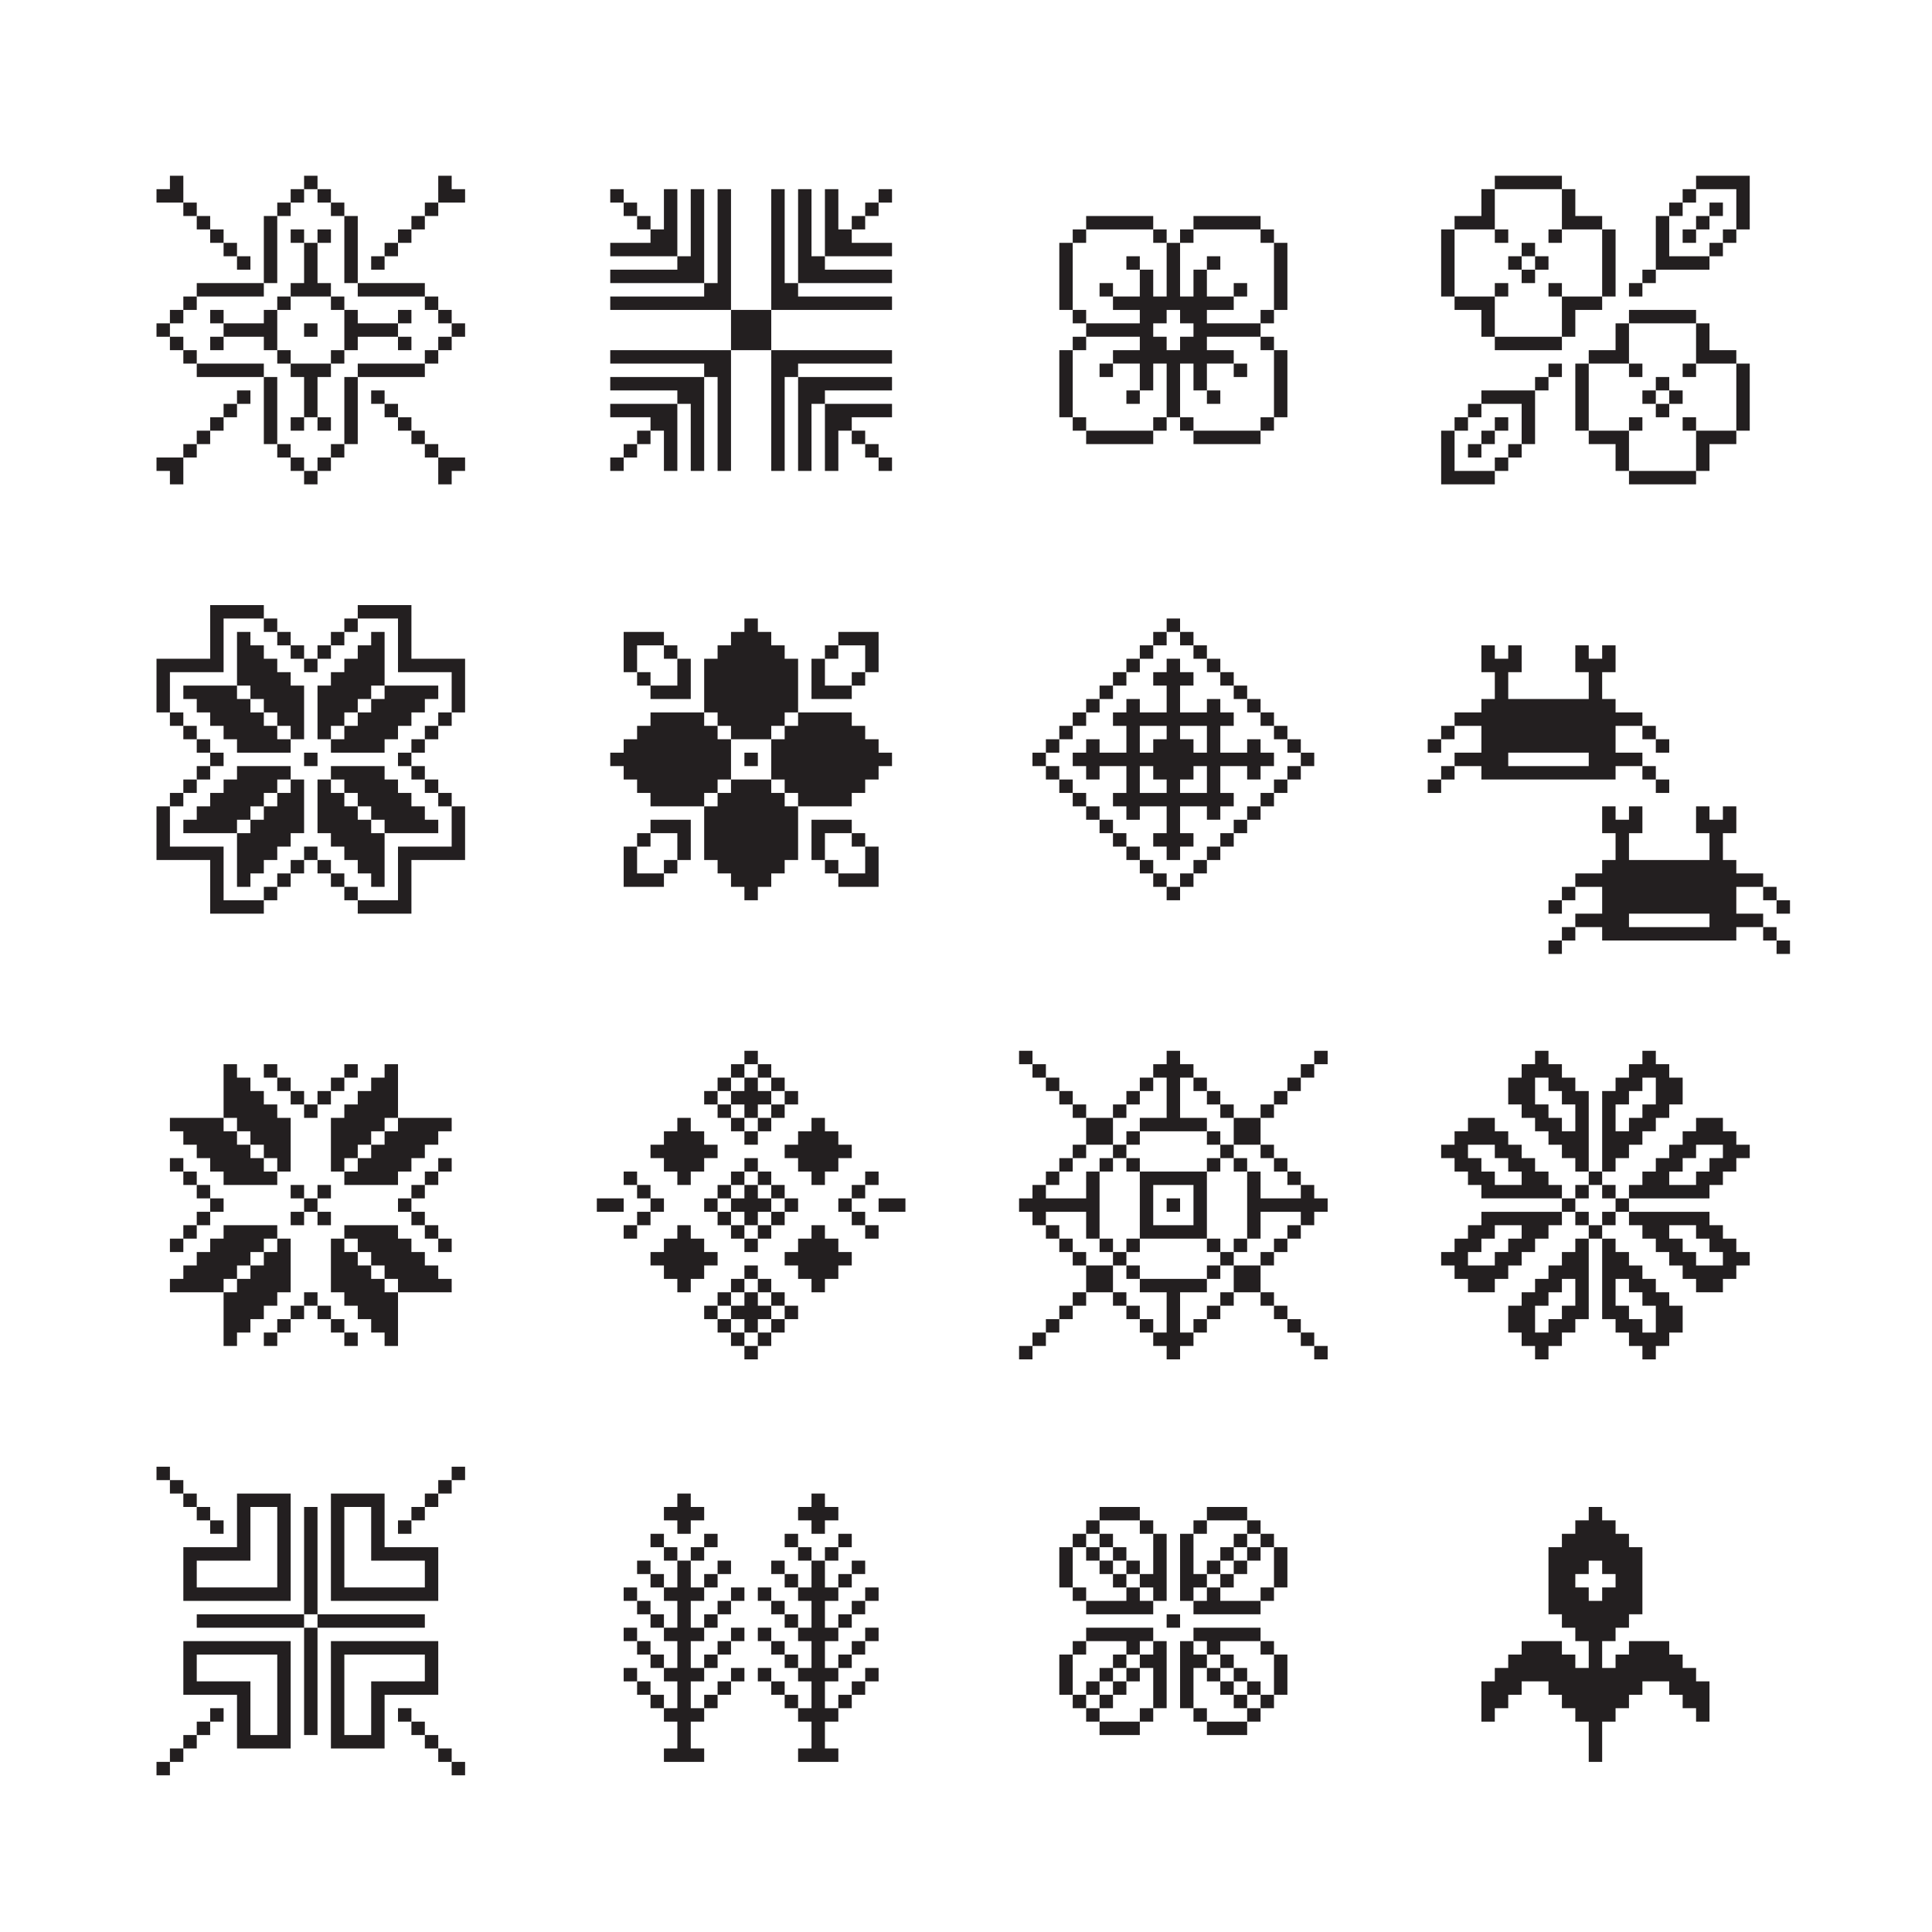 <?xml version="1.0" encoding="utf-8"?>
<!-- Generator: Adobe Illustrator 27.5.0, SVG Export Plug-In . SVG Version: 6.00 Build 0)  -->
<svg version="1.1" xmlns="http://www.w3.org/2000/svg" xmlns:xlink="http://www.w3.org/1999/xlink" x="0px" y="0px"
	 viewBox="0 0 800 800" style="enable-background:new 0 0 800 800;" xml:space="preserve">
<g id="Layer_2">
	<rect style="fill:#FFFFFF;" width="800" height="800"/>
</g>
<g id="Layer_1">
	<g>
		<rect x="297.139" y="446.222" style="fill:#231F20;" width="5.556" height="5.556"/>
		<rect x="302.694" y="440.667" style="fill:#231F20;" width="5.556" height="5.556"/>
		<rect x="308.25" y="435.111" style="fill:#231F20;" width="5.556" height="5.556"/>
		<rect x="313.806" y="440.667" style="fill:#231F20;" width="5.556" height="5.556"/>
		<rect x="291.583" y="451.778" style="fill:#231F20;" width="5.556" height="5.556"/>
		<rect x="297.139" y="457.333" style="fill:#231F20;" width="5.556" height="5.556"/>
		<rect x="302.694" y="462.889" style="fill:#231F20;" width="5.556" height="5.556"/>
		<rect x="308.25" y="468.444" style="fill:#231F20;" width="5.556" height="5.556"/>
		<rect x="313.806" y="462.889" style="fill:#231F20;" width="5.556" height="5.556"/>
		<rect x="319.361" y="457.333" style="fill:#231F20;" width="5.556" height="5.556"/>
		<rect x="324.917" y="451.778" style="fill:#231F20;" width="5.556" height="5.556"/>
		<rect x="319.361" y="446.222" style="fill:#231F20;" width="5.556" height="5.556"/>
		<polygon style="fill:#231F20;" points="308.25,462.889 313.806,462.889 313.806,457.333 319.361,457.333 319.361,451.778 
			313.806,451.778 313.806,446.222 308.25,446.222 308.25,451.778 302.694,451.778 302.694,457.333 308.25,457.333 		"/>
		<rect x="297.139" y="490.667" style="fill:#231F20;" width="5.556" height="5.556"/>
		<rect x="302.694" y="485.111" style="fill:#231F20;" width="5.556" height="5.556"/>
		<rect x="308.25" y="479.556" style="fill:#231F20;" width="5.556" height="5.556"/>
		<rect x="313.806" y="485.111" style="fill:#231F20;" width="5.556" height="5.556"/>
		<rect x="291.583" y="496.222" style="fill:#231F20;" width="5.556" height="5.556"/>
		<rect x="297.139" y="501.778" style="fill:#231F20;" width="5.556" height="5.556"/>
		<rect x="302.694" y="507.333" style="fill:#231F20;" width="5.556" height="5.556"/>
		<rect x="308.25" y="512.889" style="fill:#231F20;" width="5.556" height="5.556"/>
		<rect x="313.806" y="507.333" style="fill:#231F20;" width="5.556" height="5.556"/>
		<rect x="319.361" y="501.778" style="fill:#231F20;" width="5.556" height="5.556"/>
		<rect x="324.917" y="496.222" style="fill:#231F20;" width="5.556" height="5.556"/>
		<rect x="319.361" y="490.667" style="fill:#231F20;" width="5.556" height="5.556"/>
		<polygon style="fill:#231F20;" points="319.361,501.778 319.361,496.222 313.806,496.222 313.806,490.667 308.25,490.667 
			308.25,496.222 302.694,496.222 302.694,501.778 308.25,501.778 308.25,507.333 313.806,507.333 313.806,501.778 		"/>
		<rect x="297.139" y="535.111" style="fill:#231F20;" width="5.556" height="5.556"/>
		<rect x="302.694" y="529.556" style="fill:#231F20;" width="5.556" height="5.556"/>
		<rect x="308.25" y="524" style="fill:#231F20;" width="5.556" height="5.556"/>
		<rect x="313.806" y="529.556" style="fill:#231F20;" width="5.556" height="5.556"/>
		<rect x="291.583" y="540.667" style="fill:#231F20;" width="5.556" height="5.556"/>
		<rect x="297.139" y="546.222" style="fill:#231F20;" width="5.556" height="5.556"/>
		<rect x="302.694" y="551.778" style="fill:#231F20;" width="5.556" height="5.556"/>
		<rect x="308.25" y="557.333" style="fill:#231F20;" width="5.556" height="5.556"/>
		<rect x="313.806" y="551.778" style="fill:#231F20;" width="5.556" height="5.556"/>
		<rect x="319.361" y="546.222" style="fill:#231F20;" width="5.556" height="5.556"/>
		<rect x="324.917" y="540.667" style="fill:#231F20;" width="5.556" height="5.556"/>
		<rect x="319.361" y="535.111" style="fill:#231F20;" width="5.556" height="5.556"/>
		<polygon style="fill:#231F20;" points="313.806,535.111 308.25,535.111 308.25,540.667 302.694,540.667 302.694,546.222 
			308.25,546.222 308.25,551.778 313.806,551.778 313.806,546.222 319.361,546.222 319.361,540.667 313.806,540.667 		"/>
		<polygon style="fill:#231F20;" points="274.917,485.111 280.472,485.111 280.472,490.667 286.028,490.667 286.028,485.111 
			291.583,485.111 291.583,479.556 297.139,479.556 297.139,474 291.583,474 291.583,468.444 286.028,468.444 286.028,462.889 
			280.472,462.889 280.472,468.444 274.917,468.444 274.917,474 269.361,474 269.361,479.556 274.917,479.556 		"/>
		<polygon style="fill:#231F20;" points="330.472,474 324.917,474 324.917,479.556 330.472,479.556 330.472,485.111 
			336.028,485.111 336.028,490.667 341.583,490.667 341.583,485.111 347.139,485.111 347.139,479.556 352.694,479.556 352.694,474 
			347.139,474 347.139,468.444 341.583,468.444 341.583,462.889 336.028,462.889 336.028,468.444 330.472,468.444 		"/>
		<polygon style="fill:#231F20;" points="291.583,524 297.139,524 297.139,518.444 291.583,518.444 291.583,512.889 
			286.028,512.889 286.028,507.333 280.472,507.333 280.472,512.889 274.917,512.889 274.917,518.444 269.361,518.444 269.361,524 
			274.917,524 274.917,529.556 280.472,529.556 280.472,535.111 286.028,535.111 286.028,529.556 291.583,529.556 		"/>
		<polygon style="fill:#231F20;" points="347.139,512.889 341.583,512.889 341.583,507.333 336.028,507.333 336.028,512.889 
			330.472,512.889 330.472,518.444 324.917,518.444 324.917,524 330.472,524 330.472,529.556 336.028,529.556 336.028,535.111 
			341.583,535.111 341.583,529.556 347.139,529.556 347.139,524 352.694,524 352.694,518.444 347.139,518.444 		"/>
		<rect x="258.25" y="485.111" style="fill:#231F20;" width="5.556" height="5.556"/>
		<rect x="263.806" y="490.667" style="fill:#231F20;" width="5.556" height="5.556"/>
		<rect x="269.361" y="496.222" style="fill:#231F20;" width="5.556" height="5.556"/>
		<rect x="263.806" y="501.778" style="fill:#231F20;" width="5.556" height="5.556"/>
		<rect x="258.25" y="507.333" style="fill:#231F20;" width="5.556" height="5.556"/>
		<rect x="247.139" y="496.222" style="fill:#231F20;" width="11.111" height="5.556"/>
		<rect x="358.25" y="485.111" style="fill:#231F20;" width="5.556" height="5.556"/>
		<rect x="352.694" y="490.667" style="fill:#231F20;" width="5.556" height="5.556"/>
		<rect x="347.139" y="496.222" style="fill:#231F20;" width="5.556" height="5.556"/>
		<rect x="352.694" y="501.778" style="fill:#231F20;" width="5.556" height="5.556"/>
		<rect x="358.25" y="507.333" style="fill:#231F20;" width="5.556" height="5.556"/>
		<rect x="363.806" y="496.222" style="fill:#231F20;" width="11.111" height="5.556"/>
	</g>
	<g>
		<rect x="125.917" y="496.222" style="fill:#231F20;" width="5.556" height="5.556"/>
		<rect x="120.361" y="490.667" style="fill:#231F20;" width="5.556" height="5.556"/>
		<rect x="131.472" y="490.667" style="fill:#231F20;" width="5.556" height="5.556"/>
		<rect x="120.361" y="501.778" style="fill:#231F20;" width="5.556" height="5.556"/>
		<rect x="131.472" y="501.778" style="fill:#231F20;" width="5.556" height="5.556"/>
		<g>
			<rect x="70.361" y="479.556" style="fill:#231F20;" width="5.556" height="5.556"/>
			<rect x="70.361" y="512.889" style="fill:#231F20;" width="5.556" height="5.556"/>
			<rect x="81.472" y="501.778" style="fill:#231F20;" width="5.556" height="5.556"/>
			<rect x="75.917" y="485.111" style="fill:#231F20;" width="5.556" height="5.556"/>
			<rect x="75.917" y="507.333" style="fill:#231F20;" width="5.556" height="5.556"/>
			<rect x="87.028" y="496.222" style="fill:#231F20;" width="5.556" height="5.556"/>
			<rect x="81.472" y="490.667" style="fill:#231F20;" width="5.556" height="5.556"/>
		</g>
		<g>
			<rect x="181.472" y="479.556" style="fill:#231F20;" width="5.556" height="5.556"/>
			<rect x="181.472" y="512.889" style="fill:#231F20;" width="5.556" height="5.556"/>
			<rect x="170.361" y="501.778" style="fill:#231F20;" width="5.556" height="5.556"/>
			<rect x="175.917" y="485.111" style="fill:#231F20;" width="5.556" height="5.556"/>
			<rect x="175.917" y="507.333" style="fill:#231F20;" width="5.556" height="5.556"/>
			<rect x="164.806" y="496.222" style="fill:#231F20;" width="5.556" height="5.556"/>
			<rect x="170.361" y="490.667" style="fill:#231F20;" width="5.556" height="5.556"/>
		</g>
		<g>
			<polygon style="fill:#231F20;" points="114.806,462.889 114.806,457.333 109.25,457.333 109.25,451.778 103.694,451.778 
				103.694,446.222 98.139,446.222 98.139,440.667 92.583,440.667 92.583,462.889 98.139,462.889 98.139,468.444 103.694,468.444 
				103.694,474 109.25,474 109.25,479.556 114.806,479.556 114.806,485.111 120.361,485.111 120.361,462.889 			"/>
			<polygon style="fill:#231F20;" points="109.25,479.556 103.694,479.556 103.694,474 98.139,474 98.139,468.444 92.583,468.444 
				92.583,462.889 70.361,462.889 70.361,468.444 75.917,468.444 75.917,474 81.472,474 81.472,479.556 87.028,479.556 
				87.028,485.111 92.583,485.111 92.583,490.667 114.806,490.667 114.806,485.111 109.25,485.111 			"/>
		</g>
		<g>
			<polygon style="fill:#231F20;" points="142.583,462.889 142.583,457.333 148.139,457.333 148.139,451.778 153.694,451.778 
				153.694,446.222 159.25,446.222 159.25,440.667 164.806,440.667 164.806,462.889 159.25,462.889 159.25,468.444 153.694,468.444 
				153.694,474 148.139,474 148.139,479.556 142.583,479.556 142.583,485.111 137.028,485.111 137.028,462.889 			"/>
			<polygon style="fill:#231F20;" points="148.139,479.556 153.694,479.556 153.694,474 159.25,474 159.25,468.444 164.806,468.444 
				164.806,462.889 187.028,462.889 187.028,468.444 181.472,468.444 181.472,474 175.917,474 175.917,479.556 170.361,479.556 
				170.361,485.111 164.806,485.111 164.806,490.667 142.583,490.667 142.583,485.111 148.139,485.111 			"/>
		</g>
		<g>
			<polygon style="fill:#231F20;" points="114.806,535.111 114.806,540.667 109.25,540.667 109.25,546.222 103.694,546.222 
				103.694,551.778 98.139,551.778 98.139,557.333 92.583,557.333 92.583,535.111 98.139,535.111 98.139,529.556 103.694,529.556 
				103.694,524 109.25,524 109.25,518.444 114.806,518.444 114.806,512.889 120.361,512.889 120.361,535.111 			"/>
			<polygon style="fill:#231F20;" points="109.25,518.444 103.694,518.444 103.694,524 98.139,524 98.139,529.556 92.583,529.556 
				92.583,535.111 70.361,535.111 70.361,529.556 75.917,529.556 75.917,524 81.472,524 81.472,518.444 87.028,518.444 
				87.028,512.889 92.583,512.889 92.583,507.333 114.806,507.333 114.806,512.889 109.25,512.889 			"/>
		</g>
		<g>
			<polygon style="fill:#231F20;" points="142.583,535.111 142.583,540.667 148.139,540.667 148.139,546.222 153.694,546.222 
				153.694,551.778 159.25,551.778 159.25,557.333 164.806,557.333 164.806,535.111 159.25,535.111 159.25,529.556 153.694,529.556 
				153.694,524 148.139,524 148.139,518.444 142.583,518.444 142.583,512.889 137.028,512.889 137.028,535.111 			"/>
			<polygon style="fill:#231F20;" points="148.139,518.444 153.694,518.444 153.694,524 159.25,524 159.25,529.556 164.806,529.556 
				164.806,535.111 187.028,535.111 187.028,529.556 181.472,529.556 181.472,524 175.917,524 175.917,518.444 170.361,518.444 
				170.361,512.889 164.806,512.889 164.806,507.333 142.583,507.333 142.583,512.889 148.139,512.889 			"/>
		</g>
		<g>
			<rect x="142.583" y="440.667" style="fill:#231F20;" width="5.556" height="5.556"/>
			<rect x="109.25" y="440.667" style="fill:#231F20;" width="5.556" height="5.556"/>
			<rect x="120.361" y="451.778" style="fill:#231F20;" width="5.556" height="5.556"/>
			<rect x="137.028" y="446.222" style="fill:#231F20;" width="5.556" height="5.556"/>
			<rect x="114.806" y="446.222" style="fill:#231F20;" width="5.556" height="5.556"/>
			<rect x="125.917" y="457.333" style="fill:#231F20;" width="5.556" height="5.556"/>
			<rect x="131.472" y="451.778" style="fill:#231F20;" width="5.556" height="5.556"/>
		</g>
		<g>
			<rect x="142.583" y="551.778" style="fill:#231F20;" width="5.556" height="5.556"/>
			<rect x="109.25" y="551.778" style="fill:#231F20;" width="5.556" height="5.556"/>
			<rect x="120.361" y="540.667" style="fill:#231F20;" width="5.556" height="5.556"/>
			<rect x="137.028" y="546.222" style="fill:#231F20;" width="5.556" height="5.556"/>
			<rect x="114.806" y="546.222" style="fill:#231F20;" width="5.556" height="5.556"/>
			<rect x="125.917" y="535.111" style="fill:#231F20;" width="5.556" height="5.556"/>
			<rect x="131.472" y="540.667" style="fill:#231F20;" width="5.556" height="5.556"/>
		</g>
	</g>
	<g>
		<g>
			<polygon style="fill:#231F20;" points="280.472,635.111 286.028,635.111 286.028,629.556 291.583,629.556 291.583,624 
				286.028,624 286.028,618.444 280.472,618.444 280.472,624 274.917,624 274.917,629.556 280.472,629.556 			"/>
			<rect x="269.361" y="635.111" style="fill:#231F20;" width="5.556" height="5.556"/>
			<rect x="274.917" y="640.667" style="fill:#231F20;" width="5.556" height="5.556"/>
			<rect x="286.028" y="640.667" style="fill:#231F20;" width="5.556" height="5.556"/>
			<rect x="291.583" y="635.111" style="fill:#231F20;" width="5.556" height="5.556"/>
			<rect x="263.806" y="646.222" style="fill:#231F20;" width="5.556" height="5.556"/>
			<rect x="269.361" y="651.778" style="fill:#231F20;" width="5.556" height="5.556"/>
			<rect x="291.583" y="651.778" style="fill:#231F20;" width="5.556" height="5.556"/>
			<rect x="297.139" y="646.222" style="fill:#231F20;" width="5.556" height="5.556"/>
			<rect x="258.25" y="657.333" style="fill:#231F20;" width="5.556" height="5.556"/>
			<rect x="263.806" y="662.889" style="fill:#231F20;" width="5.556" height="5.556"/>
			<rect x="269.361" y="668.444" style="fill:#231F20;" width="5.556" height="5.556"/>
			<rect x="291.583" y="668.444" style="fill:#231F20;" width="5.556" height="5.556"/>
			<rect x="297.139" y="662.889" style="fill:#231F20;" width="5.556" height="5.556"/>
			<rect x="302.694" y="657.333" style="fill:#231F20;" width="5.556" height="5.556"/>
			<rect x="258.25" y="674" style="fill:#231F20;" width="5.556" height="5.556"/>
			<rect x="263.806" y="679.556" style="fill:#231F20;" width="5.556" height="5.556"/>
			<rect x="269.361" y="685.111" style="fill:#231F20;" width="5.556" height="5.556"/>
			<rect x="291.583" y="685.111" style="fill:#231F20;" width="5.556" height="5.556"/>
			<rect x="297.139" y="679.556" style="fill:#231F20;" width="5.556" height="5.556"/>
			<rect x="302.694" y="674" style="fill:#231F20;" width="5.556" height="5.556"/>
			<rect x="258.25" y="690.667" style="fill:#231F20;" width="5.556" height="5.556"/>
			<rect x="263.806" y="696.222" style="fill:#231F20;" width="5.556" height="5.556"/>
			<rect x="269.361" y="701.778" style="fill:#231F20;" width="5.556" height="5.556"/>
			<rect x="291.583" y="701.778" style="fill:#231F20;" width="5.556" height="5.556"/>
			<rect x="297.139" y="696.222" style="fill:#231F20;" width="5.556" height="5.556"/>
			<rect x="302.694" y="690.667" style="fill:#231F20;" width="5.556" height="5.556"/>
			<polygon style="fill:#231F20;" points="286.028,679.556 291.583,679.556 291.583,674 286.028,674 286.028,662.889 
				291.583,662.889 291.583,657.333 286.028,657.333 286.028,646.222 280.472,646.222 280.472,657.333 274.917,657.333 
				274.917,662.889 280.472,662.889 280.472,674 274.917,674 274.917,679.556 280.472,679.556 280.472,690.667 274.917,690.667 
				274.917,696.222 280.472,696.222 280.472,707.333 274.917,707.333 274.917,712.889 280.472,712.889 280.472,724 274.917,724 
				274.917,729.556 291.583,729.556 291.583,724 286.028,724 286.028,712.889 291.583,712.889 291.583,707.333 286.028,707.333 
				286.028,696.222 291.583,696.222 291.583,690.667 286.028,690.667 			"/>
		</g>
		<g>
			<polygon style="fill:#231F20;" points="336.028,635.111 341.583,635.111 341.583,629.556 347.139,629.556 347.139,624 
				341.583,624 341.583,618.444 336.028,618.444 336.028,624 330.472,624 330.472,629.556 336.028,629.556 			"/>
			<rect x="324.917" y="635.111" style="fill:#231F20;" width="5.556" height="5.556"/>
			<rect x="330.472" y="640.667" style="fill:#231F20;" width="5.556" height="5.556"/>
			<rect x="341.583" y="640.667" style="fill:#231F20;" width="5.556" height="5.556"/>
			<rect x="347.139" y="635.111" style="fill:#231F20;" width="5.556" height="5.556"/>
			<rect x="319.361" y="646.222" style="fill:#231F20;" width="5.556" height="5.556"/>
			<rect x="324.917" y="651.778" style="fill:#231F20;" width="5.556" height="5.556"/>
			<rect x="347.139" y="651.778" style="fill:#231F20;" width="5.556" height="5.556"/>
			<rect x="352.694" y="646.222" style="fill:#231F20;" width="5.556" height="5.556"/>
			<rect x="313.806" y="657.333" style="fill:#231F20;" width="5.556" height="5.556"/>
			<rect x="319.361" y="662.889" style="fill:#231F20;" width="5.556" height="5.556"/>
			<rect x="324.917" y="668.444" style="fill:#231F20;" width="5.556" height="5.556"/>
			<rect x="347.139" y="668.444" style="fill:#231F20;" width="5.556" height="5.556"/>
			<rect x="352.694" y="662.889" style="fill:#231F20;" width="5.556" height="5.556"/>
			<rect x="358.25" y="657.333" style="fill:#231F20;" width="5.556" height="5.556"/>
			<rect x="313.806" y="674" style="fill:#231F20;" width="5.556" height="5.556"/>
			<rect x="319.361" y="679.556" style="fill:#231F20;" width="5.556" height="5.556"/>
			<rect x="324.917" y="685.111" style="fill:#231F20;" width="5.556" height="5.556"/>
			<rect x="347.139" y="685.111" style="fill:#231F20;" width="5.556" height="5.556"/>
			<rect x="352.694" y="679.556" style="fill:#231F20;" width="5.556" height="5.556"/>
			<rect x="358.25" y="674" style="fill:#231F20;" width="5.556" height="5.556"/>
			<rect x="313.806" y="690.667" style="fill:#231F20;" width="5.556" height="5.556"/>
			<rect x="319.361" y="696.222" style="fill:#231F20;" width="5.556" height="5.556"/>
			<rect x="324.917" y="701.778" style="fill:#231F20;" width="5.556" height="5.556"/>
			<rect x="347.139" y="701.778" style="fill:#231F20;" width="5.556" height="5.556"/>
			<rect x="352.694" y="696.222" style="fill:#231F20;" width="5.556" height="5.556"/>
			<rect x="358.25" y="690.667" style="fill:#231F20;" width="5.556" height="5.556"/>
			<polygon style="fill:#231F20;" points="341.583,679.556 347.139,679.556 347.139,674 341.583,674 341.583,662.889 
				347.139,662.889 347.139,657.333 341.583,657.333 341.583,646.222 336.028,646.222 336.028,657.333 330.472,657.333 
				330.472,662.889 336.028,662.889 336.028,674 330.472,674 330.472,679.556 336.028,679.556 336.028,690.667 330.472,690.667 
				330.472,696.222 336.028,696.222 336.028,707.333 330.472,707.333 330.472,712.889 336.028,712.889 336.028,724 330.472,724 
				330.472,729.556 347.139,729.556 347.139,724 341.583,724 341.583,712.889 347.139,712.889 347.139,707.333 341.583,707.333 
				341.583,696.222 347.139,696.222 347.139,690.667 341.583,690.667 			"/>
		</g>
	</g>
	<g>
		<g>
			<rect x="657.861" y="485.111" style="fill:#231F20;" width="5.556" height="5.556"/>
			<rect x="652.306" y="490.667" style="fill:#231F20;" width="5.556" height="5.556"/>
			<rect x="663.417" y="490.667" style="fill:#231F20;" width="5.556" height="5.556"/>
			<rect x="646.75" y="496.222" style="fill:#231F20;" width="5.556" height="5.556"/>
			<rect x="668.972" y="496.222" style="fill:#231F20;" width="5.556" height="5.556"/>
			<rect x="652.306" y="501.778" style="fill:#231F20;" width="5.556" height="5.556"/>
			<rect x="663.417" y="501.778" style="fill:#231F20;" width="5.556" height="5.556"/>
			<rect x="657.861" y="507.333" style="fill:#231F20;" width="5.556" height="5.556"/>
		</g>
		<g>
			<path style="fill:#231F20;" d="M652.306,451.778v-5.556h-5.556v-5.556h-5.556v-5.556h-5.556v5.556h-5.556v5.556h-5.556v11.111
				h5.556v5.556h5.556v5.556h5.556V474h5.556v5.556h5.556v5.556h5.555v-33.333H652.306z M652.306,468.444h-5.556v-5.556h-5.556
				v-5.556h-5.556v-11.111h5.556v5.556h5.556v5.556h5.556V468.444z"/>
		</g>
		<g>
			<path style="fill:#231F20;" d="M663.417,451.778v33.333h5.555v-5.556h5.556V474h5.556v-5.556h5.556v-5.556h5.556v-5.556h5.556
				v-11.111h-5.556v-5.556h-5.556v-5.556h-5.556v5.556h-5.556v5.556h-5.556v5.556H663.417z M668.972,457.333h5.556v-5.556h5.556
				v-5.556h5.556v11.111h-5.556v5.556h-5.556v5.556h-5.556V457.333z"/>
		</g>
		<g>
			<path style="fill:#231F20;" d="M668.972,546.222v5.556h5.556v5.556h5.556v5.556h5.556v-5.556h5.556v-5.556h5.556v-11.111h-5.556
				v-5.556h-5.556v-5.555h-5.556V524h-5.556v-5.556h-5.556v-5.555h-5.555v33.333H668.972z M668.972,529.556h5.556v5.555h5.556v5.556
				h5.556v11.111h-5.556v-5.556h-5.556v-5.556h-5.556V529.556z"/>
		</g>
		<g>
			<path style="fill:#231F20;" d="M657.861,546.222v-33.333h-5.555v5.555h-5.556V524h-5.556v5.556h-5.556v5.555h-5.556v5.556h-5.556
				v11.111h5.556v5.556h5.556v5.556h5.556v-5.556h5.556v-5.556h5.556v-5.556H657.861z M652.306,540.667h-5.556v5.556h-5.556v5.556
				h-5.556v-11.111h5.556v-5.556h5.556v-5.555h5.556V540.667z"/>
		</g>
		<g>
			<path style="fill:#231F20;" d="M707.861,490.667h5.556v-5.556h5.555v-5.556h5.556V474h-5.556v-5.556h-5.555v-5.556h-11.111v5.556
				h-5.556V474h-5.556v5.556h-5.556v5.556h-5.556v5.556h-5.556v5.556h33.333V490.667z M691.194,490.667v-5.556h5.556v-5.556h5.556
				V474h11.111v5.556h-5.556v5.556h-5.555v5.556H691.194z"/>
		</g>
		<g>
			<path style="fill:#231F20;" d="M707.861,501.778h-33.333v5.556h5.556v5.556h5.556v5.555h5.556V524h5.556v5.556h5.556v5.555
				h11.111v-5.555h5.555V524h5.556v-5.556h-5.556v-5.555h-5.555v-5.556h-5.556V501.778z M702.306,507.333v5.556h5.555v5.555h5.556
				V524h-11.111v-5.556h-5.556v-5.555h-5.556v-5.556H702.306z"/>
		</g>
		<g>
			<path style="fill:#231F20;" d="M613.417,507.333h-5.556v5.556h-5.555v5.555h-5.556V524h5.556v5.556h5.555v5.555h11.111v-5.555
				h5.556V524h5.556v-5.556h5.556v-5.555h5.556v-5.556h5.556v-5.556h-33.333V507.333z M630.083,507.333v5.556h-5.556v5.555h-5.556
				V524h-11.111v-5.556h5.556v-5.555h5.555v-5.556H630.083z"/>
		</g>
		<g>
			<path style="fill:#231F20;" d="M613.417,496.222h33.333v-5.556h-5.556v-5.556h-5.556v-5.556h-5.556V474h-5.556v-5.556h-5.556
				v-5.556h-11.111v5.556h-5.555V474h-5.556v5.556h5.556v5.556h5.555v5.556h5.556V496.222z M618.972,490.667v-5.556h-5.555v-5.556
				h-5.556V474h11.111v5.556h5.556v5.556h5.556v5.556H618.972z"/>
		</g>
	</g>
	<g>
		<rect x="466.417" y="468.444" style="fill:#231F20;" width="5.556" height="5.556"/>
		<rect x="460.861" y="474" style="fill:#231F20;" width="5.556" height="5.556"/>
		<rect x="455.306" y="479.556" style="fill:#231F20;" width="5.556" height="5.556"/>
		<rect x="499.75" y="468.444" style="fill:#231F20;" width="5.556" height="5.556"/>
		<rect x="505.306" y="474" style="fill:#231F20;" width="5.556" height="5.556"/>
		<rect x="510.861" y="479.556" style="fill:#231F20;" width="5.556" height="5.556"/>
		<rect x="466.417" y="524" style="fill:#231F20;" width="5.556" height="5.556"/>
		<rect x="460.861" y="518.444" style="fill:#231F20;" width="5.556" height="5.556"/>
		<rect x="455.306" y="512.889" style="fill:#231F20;" width="5.556" height="5.556"/>
		<rect x="499.75" y="524" style="fill:#231F20;" width="5.556" height="5.556"/>
		<rect x="505.306" y="518.444" style="fill:#231F20;" width="5.556" height="5.556"/>
		<rect x="510.861" y="512.889" style="fill:#231F20;" width="5.556" height="5.556"/>
		<polygon style="fill:#231F20;" points="483.083,462.889 471.972,462.889 471.972,468.444 499.75,468.444 499.75,462.889 
			488.639,462.889 488.639,446.222 494.194,446.222 494.194,440.667 488.639,440.667 488.639,435.111 483.083,435.111 
			483.083,440.667 477.528,440.667 477.528,446.222 483.083,446.222 		"/>
		<polygon style="fill:#231F20;" points="488.639,535.111 499.75,535.111 499.75,529.556 471.972,529.556 471.972,535.111 
			483.083,535.111 483.083,551.778 477.528,551.778 477.528,557.333 483.083,557.333 483.083,562.889 488.639,562.889 
			488.639,557.333 494.194,557.333 494.194,551.778 488.639,551.778 		"/>
		<polygon style="fill:#231F20;" points="521.972,496.222 521.972,485.111 516.417,485.111 516.417,512.889 521.972,512.889 
			521.972,501.778 538.639,501.778 538.639,507.333 544.194,507.333 544.194,501.778 549.75,501.778 549.75,496.222 
			544.194,496.222 544.194,490.667 538.639,490.667 538.639,496.222 		"/>
		<polygon style="fill:#231F20;" points="449.75,501.778 449.75,512.889 455.306,512.889 455.306,485.111 449.75,485.111 
			449.75,496.222 433.083,496.222 433.083,490.667 427.528,490.667 427.528,496.222 421.972,496.222 421.972,501.778 
			427.528,501.778 427.528,507.333 433.083,507.333 433.083,501.778 		"/>
		<rect x="444.194" y="474" style="fill:#231F20;" width="5.556" height="5.556"/>
		<rect x="438.639" y="479.556" style="fill:#231F20;" width="5.556" height="5.556"/>
		<rect x="433.083" y="485.111" style="fill:#231F20;" width="5.556" height="5.556"/>
		<rect x="460.861" y="457.333" style="fill:#231F20;" width="5.556" height="5.556"/>
		<rect x="466.417" y="451.778" style="fill:#231F20;" width="5.556" height="5.556"/>
		<rect x="471.972" y="446.222" style="fill:#231F20;" width="5.556" height="5.556"/>
		<rect x="521.972" y="474" style="fill:#231F20;" width="5.556" height="5.556"/>
		<rect x="527.528" y="479.556" style="fill:#231F20;" width="5.556" height="5.556"/>
		<rect x="533.083" y="485.111" style="fill:#231F20;" width="5.556" height="5.556"/>
		<rect x="505.306" y="457.333" style="fill:#231F20;" width="5.556" height="5.556"/>
		<rect x="499.75" y="451.778" style="fill:#231F20;" width="5.556" height="5.556"/>
		<rect x="494.194" y="446.222" style="fill:#231F20;" width="5.556" height="5.556"/>
		<rect x="444.194" y="518.444" style="fill:#231F20;" width="5.556" height="5.556"/>
		<rect x="438.639" y="512.889" style="fill:#231F20;" width="5.556" height="5.556"/>
		<rect x="433.083" y="507.333" style="fill:#231F20;" width="5.556" height="5.556"/>
		<rect x="460.861" y="535.111" style="fill:#231F20;" width="5.556" height="5.556"/>
		<rect x="466.417" y="540.667" style="fill:#231F20;" width="5.556" height="5.556"/>
		<rect x="471.972" y="546.222" style="fill:#231F20;" width="5.556" height="5.556"/>
		<rect x="521.972" y="518.444" style="fill:#231F20;" width="5.556" height="5.556"/>
		<rect x="527.528" y="512.889" style="fill:#231F20;" width="5.556" height="5.556"/>
		<rect x="533.083" y="507.333" style="fill:#231F20;" width="5.556" height="5.556"/>
		<rect x="505.306" y="535.111" style="fill:#231F20;" width="5.556" height="5.556"/>
		<rect x="499.75" y="540.667" style="fill:#231F20;" width="5.556" height="5.556"/>
		<rect x="494.194" y="546.222" style="fill:#231F20;" width="5.556" height="5.556"/>
		<path style="fill:#231F20;" d="M471.972,512.889h27.778v-27.778h-27.778V512.889z M494.194,490.667v16.667h-16.667v-16.667
			H494.194z"/>
		<rect x="483.083" y="496.222" style="fill:#231F20;" width="5.556" height="5.556"/>
		<rect x="466.417" y="479.556" style="fill:#231F20;" width="5.556" height="5.556"/>
		<rect x="449.75" y="462.889" style="fill:#231F20;" width="11.111" height="11.111"/>
		<rect x="444.194" y="457.333" style="fill:#231F20;" width="5.556" height="5.556"/>
		<rect x="438.639" y="451.778" style="fill:#231F20;" width="5.556" height="5.556"/>
		<rect x="433.083" y="446.222" style="fill:#231F20;" width="5.556" height="5.556"/>
		<rect x="427.528" y="440.667" style="fill:#231F20;" width="5.556" height="5.556"/>
		<rect x="499.75" y="479.556" style="fill:#231F20;" width="5.556" height="5.556"/>
		<rect x="510.861" y="462.889" style="fill:#231F20;" width="11.111" height="11.111"/>
		<rect x="521.972" y="457.333" style="fill:#231F20;" width="5.556" height="5.556"/>
		<rect x="527.528" y="451.778" style="fill:#231F20;" width="5.556" height="5.556"/>
		<rect x="533.083" y="446.222" style="fill:#231F20;" width="5.556" height="5.556"/>
		<rect x="538.639" y="440.667" style="fill:#231F20;" width="5.556" height="5.556"/>
		<rect x="466.417" y="512.889" style="fill:#231F20;" width="5.556" height="5.556"/>
		<rect x="449.75" y="524" style="fill:#231F20;" width="11.111" height="11.111"/>
		<rect x="444.194" y="535.111" style="fill:#231F20;" width="5.556" height="5.556"/>
		<rect x="438.639" y="540.667" style="fill:#231F20;" width="5.556" height="5.556"/>
		<rect x="433.083" y="546.222" style="fill:#231F20;" width="5.556" height="5.556"/>
		<rect x="427.528" y="551.778" style="fill:#231F20;" width="5.556" height="5.556"/>
		<rect x="499.75" y="512.889" style="fill:#231F20;" width="5.556" height="5.556"/>
		<rect x="510.861" y="524" style="fill:#231F20;" width="11.111" height="11.111"/>
		<rect x="521.972" y="535.111" style="fill:#231F20;" width="5.556" height="5.556"/>
		<rect x="527.528" y="540.667" style="fill:#231F20;" width="5.556" height="5.556"/>
		<rect x="533.083" y="546.222" style="fill:#231F20;" width="5.556" height="5.556"/>
		<rect x="538.639" y="551.778" style="fill:#231F20;" width="5.556" height="5.556"/>
		<rect x="421.972" y="435.111" style="fill:#231F20;" width="5.556" height="5.556"/>
		<rect x="544.194" y="435.111" style="fill:#231F20;" width="5.556" height="5.556"/>
		<rect x="544.194" y="557.333" style="fill:#231F20;" width="5.556" height="5.556"/>
		<rect x="421.972" y="557.333" style="fill:#231F20;" width="5.556" height="5.556"/>
	</g>
	<g>
		<path style="fill:#231F20;" d="M75.917,662.889h44.444v-44.445H98.139v22.222H75.917V662.889z M81.472,646.222h22.222V624h11.111
			v33.333H81.472V646.222z"/>
		<path style="fill:#231F20;" d="M181.472,640.667H159.25v-22.222h-22.222v44.445h44.444V640.667z M175.917,657.333h-33.333V624
			h11.111v22.222h22.222V657.333z"/>
		<path style="fill:#231F20;" d="M75.917,701.778h22.222V724h22.222v-44.444H75.917V701.778z M81.472,685.111h33.333v33.333h-11.111
			v-22.222H81.472V685.111z"/>
		<path style="fill:#231F20;" d="M181.472,679.556h-44.444V724h22.222v-22.222h22.222V679.556z M175.917,696.222h-22.222v22.222
			h-11.111v-33.333h33.333V696.222z"/>
		<rect x="125.917" y="624" style="fill:#231F20;" width="5.556" height="44.444"/>
		<rect x="125.917" y="674" style="fill:#231F20;" width="5.556" height="44.444"/>
		<rect x="81.472" y="668.444" style="fill:#231F20;" width="44.444" height="5.556"/>
		<rect x="131.472" y="668.444" style="fill:#231F20;" width="44.444" height="5.556"/>
		<rect x="87.028" y="629.556" style="fill:#231F20;" width="5.556" height="5.556"/>
		<rect x="81.472" y="624" style="fill:#231F20;" width="5.556" height="5.556"/>
		<rect x="75.917" y="618.444" style="fill:#231F20;" width="5.556" height="5.556"/>
		<rect x="70.361" y="612.889" style="fill:#231F20;" width="5.556" height="5.556"/>
		<rect x="64.806" y="607.333" style="fill:#231F20;" width="5.556" height="5.556"/>
		<rect x="164.806" y="629.556" style="fill:#231F20;" width="5.556" height="5.556"/>
		<rect x="170.361" y="624" style="fill:#231F20;" width="5.556" height="5.556"/>
		<rect x="175.917" y="618.444" style="fill:#231F20;" width="5.556" height="5.556"/>
		<rect x="181.472" y="612.889" style="fill:#231F20;" width="5.556" height="5.556"/>
		<rect x="187.028" y="607.333" style="fill:#231F20;" width="5.556" height="5.556"/>
		<rect x="87.028" y="707.333" style="fill:#231F20;" width="5.556" height="5.556"/>
		<rect x="81.472" y="712.889" style="fill:#231F20;" width="5.556" height="5.556"/>
		<rect x="75.917" y="718.444" style="fill:#231F20;" width="5.556" height="5.556"/>
		<rect x="70.361" y="724" style="fill:#231F20;" width="5.556" height="5.556"/>
		<rect x="64.806" y="729.556" style="fill:#231F20;" width="5.556" height="5.556"/>
		<rect x="164.806" y="707.333" style="fill:#231F20;" width="5.556" height="5.556"/>
		<rect x="170.361" y="712.889" style="fill:#231F20;" width="5.556" height="5.556"/>
		<rect x="175.917" y="718.444" style="fill:#231F20;" width="5.556" height="5.556"/>
		<rect x="181.472" y="724" style="fill:#231F20;" width="5.556" height="5.556"/>
		<rect x="187.028" y="729.556" style="fill:#231F20;" width="5.556" height="5.556"/>
	</g>
	<g>
		<g>
			<polygon style="fill:#231F20;" points="274.917,78.333 274.917,95 269.361,95 269.361,100.556 252.694,100.556 252.694,106.111 
				280.472,106.111 280.472,78.333 			"/>
			<polygon style="fill:#231F20;" points="286.028,78.333 286.028,106.111 280.472,106.111 280.472,111.667 252.694,111.667 
				252.694,117.222 291.583,117.222 291.583,78.333 			"/>
			<polygon style="fill:#231F20;" points="297.139,78.333 297.139,117.222 291.583,117.222 291.583,122.778 252.694,122.778 
				252.694,128.333 302.694,128.333 302.694,78.333 			"/>
			<rect x="263.806" y="89.444" style="fill:#231F20;" width="5.556" height="5.556"/>
			<rect x="258.25" y="83.889" style="fill:#231F20;" width="5.556" height="5.556"/>
			<rect x="252.694" y="78.333" style="fill:#231F20;" width="5.556" height="5.556"/>
		</g>
		<g>
			<polygon style="fill:#231F20;" points="347.139,195 347.139,178.333 352.694,178.333 352.694,172.778 369.361,172.778 
				369.361,167.222 341.583,167.222 341.583,195 			"/>
			<polygon style="fill:#231F20;" points="336.028,195 336.028,167.222 341.583,167.222 341.583,161.667 369.361,161.667 
				369.361,156.111 330.472,156.111 330.472,195 			"/>
			<polygon style="fill:#231F20;" points="324.917,195 324.917,156.111 330.472,156.111 330.472,150.556 369.361,150.556 
				369.361,145 319.361,145 319.361,195 			"/>
			<rect x="352.694" y="178.333" style="fill:#231F20;" width="5.556" height="5.556"/>
			<rect x="358.25" y="183.889" style="fill:#231F20;" width="5.556" height="5.556"/>
			<rect x="363.806" y="189.444" style="fill:#231F20;" width="5.556" height="5.556"/>
		</g>
		<rect x="302.694" y="128.333" style="fill:#231F20;" width="16.667" height="16.667"/>
		<g>
			<polygon style="fill:#231F20;" points="347.139,78.333 347.139,95 352.694,95 352.694,100.556 369.361,100.556 369.361,106.111 
				341.583,106.111 341.583,78.333 			"/>
			<polygon style="fill:#231F20;" points="336.028,78.333 336.028,106.111 341.583,106.111 341.583,111.667 369.361,111.667 
				369.361,117.222 330.472,117.222 330.472,78.333 			"/>
			<polygon style="fill:#231F20;" points="324.917,78.333 324.917,117.222 330.472,117.222 330.472,122.778 369.361,122.778 
				369.361,128.333 319.361,128.333 319.361,78.333 			"/>
			<rect x="352.694" y="89.444" style="fill:#231F20;" width="5.556" height="5.556"/>
			<rect x="358.25" y="83.889" style="fill:#231F20;" width="5.556" height="5.556"/>
			<rect x="363.806" y="78.333" style="fill:#231F20;" width="5.556" height="5.556"/>
		</g>
		<g>
			<polygon style="fill:#231F20;" points="274.917,195 274.917,178.333 269.361,178.333 269.361,172.778 252.694,172.778 
				252.694,167.222 280.472,167.222 280.472,195 			"/>
			<polygon style="fill:#231F20;" points="286.028,195 286.028,167.222 280.472,167.222 280.472,161.667 252.694,161.667 
				252.694,156.111 291.583,156.111 291.583,195 			"/>
			<polygon style="fill:#231F20;" points="297.139,195 297.139,156.111 291.583,156.111 291.583,150.556 252.694,150.556 
				252.694,145 302.694,145 302.694,195 			"/>
			<rect x="263.806" y="178.333" style="fill:#231F20;" width="5.556" height="5.556"/>
			<rect x="258.25" y="183.889" style="fill:#231F20;" width="5.556" height="5.556"/>
			<rect x="252.694" y="189.444" style="fill:#231F20;" width="5.556" height="5.556"/>
		</g>
	</g>
	<g>
		<rect x="109.25" y="89.444" style="fill:#231F20;" width="5.556" height="27.778"/>
		<rect x="120.361" y="78.333" style="fill:#231F20;" width="5.556" height="5.556"/>
		<rect x="125.917" y="72.778" style="fill:#231F20;" width="5.556" height="5.556"/>
		<rect x="131.472" y="78.333" style="fill:#231F20;" width="5.556" height="5.556"/>
		<rect x="142.583" y="89.444" style="fill:#231F20;" width="5.556" height="27.778"/>
		<rect x="131.472" y="95" style="fill:#231F20;" width="5.556" height="5.556"/>
		<rect x="120.361" y="95" style="fill:#231F20;" width="5.556" height="5.556"/>
		<rect x="114.806" y="83.889" style="fill:#231F20;" width="5.556" height="5.556"/>
		<rect x="137.028" y="83.889" style="fill:#231F20;" width="5.556" height="5.556"/>
		<rect x="109.25" y="156.111" style="fill:#231F20;" width="5.556" height="27.778"/>
		<rect x="120.361" y="189.444" style="fill:#231F20;" width="5.556" height="5.556"/>
		<rect x="125.917" y="195" style="fill:#231F20;" width="5.556" height="5.556"/>
		<rect x="131.472" y="189.444" style="fill:#231F20;" width="5.556" height="5.556"/>
		<rect x="142.583" y="156.111" style="fill:#231F20;" width="5.556" height="27.778"/>
		<rect x="131.472" y="172.778" style="fill:#231F20;" width="5.556" height="5.556"/>
		<rect x="120.361" y="172.778" style="fill:#231F20;" width="5.556" height="5.556"/>
		<rect x="114.806" y="183.889" style="fill:#231F20;" width="5.556" height="5.556"/>
		<rect x="137.028" y="183.889" style="fill:#231F20;" width="5.556" height="5.556"/>
		<rect x="148.139" y="117.222" style="fill:#231F20;" width="27.778" height="5.556"/>
		<rect x="181.472" y="128.333" style="fill:#231F20;" width="5.556" height="5.556"/>
		<rect x="187.028" y="133.889" style="fill:#231F20;" width="5.556" height="5.556"/>
		<rect x="181.472" y="139.444" style="fill:#231F20;" width="5.556" height="5.556"/>
		<rect x="148.139" y="150.556" style="fill:#231F20;" width="27.778" height="5.556"/>
		<rect x="164.806" y="139.444" style="fill:#231F20;" width="5.556" height="5.556"/>
		<rect x="164.806" y="128.333" style="fill:#231F20;" width="5.556" height="5.556"/>
		<rect x="175.917" y="122.778" style="fill:#231F20;" width="5.556" height="5.556"/>
		<rect x="175.917" y="145" style="fill:#231F20;" width="5.556" height="5.556"/>
		<rect x="81.472" y="117.222" style="fill:#231F20;" width="27.778" height="5.556"/>
		<rect x="70.361" y="128.333" style="fill:#231F20;" width="5.556" height="5.556"/>
		<rect x="64.806" y="133.889" style="fill:#231F20;" width="5.556" height="5.556"/>
		<rect x="70.361" y="139.444" style="fill:#231F20;" width="5.556" height="5.556"/>
		<rect x="81.472" y="150.556" style="fill:#231F20;" width="27.778" height="5.556"/>
		<rect x="87.028" y="139.444" style="fill:#231F20;" width="5.556" height="5.556"/>
		<rect x="87.028" y="128.333" style="fill:#231F20;" width="5.556" height="5.556"/>
		<rect x="75.917" y="122.778" style="fill:#231F20;" width="5.556" height="5.556"/>
		<rect x="75.917" y="145" style="fill:#231F20;" width="5.556" height="5.556"/>
		<polygon style="fill:#231F20;" points="109.25,128.333 109.25,133.889 92.583,133.889 92.583,139.444 109.25,139.444 109.25,145 
			114.806,145 114.806,128.333 		"/>
		<rect x="114.806" y="145" style="fill:#231F20;" width="5.556" height="5.556"/>
		<polygon style="fill:#231F20;" points="120.361,156.111 125.917,156.111 125.917,172.778 131.472,172.778 131.472,156.111 
			137.028,156.111 137.028,150.556 120.361,150.556 		"/>
		<rect x="137.028" y="145" style="fill:#231F20;" width="5.556" height="5.556"/>
		<polygon style="fill:#231F20;" points="148.139,128.333 142.583,128.333 142.583,145 148.139,145 148.139,139.444 
			164.806,139.444 164.806,133.889 148.139,133.889 		"/>
		<rect x="137.028" y="122.778" style="fill:#231F20;" width="5.556" height="5.556"/>
		<polygon style="fill:#231F20;" points="137.028,117.222 131.472,117.222 131.472,100.556 125.917,100.556 125.917,117.222 
			120.361,117.222 120.361,122.778 137.028,122.778 		"/>
		<rect x="114.806" y="122.778" style="fill:#231F20;" width="5.556" height="5.556"/>
		<rect x="125.917" y="133.889" style="fill:#231F20;" width="5.556" height="5.556"/>
		<rect x="98.139" y="106.111" style="fill:#231F20;" width="5.555" height="5.556"/>
		<rect x="92.583" y="100.556" style="fill:#231F20;" width="5.556" height="5.556"/>
		<rect x="87.028" y="95" style="fill:#231F20;" width="5.556" height="5.556"/>
		<rect x="81.472" y="89.444" style="fill:#231F20;" width="5.556" height="5.556"/>
		<rect x="75.917" y="83.889" style="fill:#231F20;" width="5.556" height="5.556"/>
		<polygon style="fill:#231F20;" points="75.917,72.778 70.361,72.778 70.361,78.333 64.806,78.333 64.806,83.889 75.917,83.889 		
			"/>
		<rect x="153.694" y="106.111" style="fill:#231F20;" width="5.556" height="5.556"/>
		<rect x="159.25" y="100.556" style="fill:#231F20;" width="5.556" height="5.556"/>
		<rect x="164.806" y="95" style="fill:#231F20;" width="5.556" height="5.556"/>
		<rect x="170.361" y="89.444" style="fill:#231F20;" width="5.556" height="5.556"/>
		<rect x="175.917" y="83.889" style="fill:#231F20;" width="5.556" height="5.556"/>
		<polygon style="fill:#231F20;" points="187.028,78.333 187.028,72.778 181.472,72.778 181.472,83.889 192.583,83.889 
			192.583,78.333 		"/>
		<rect x="153.694" y="161.667" style="fill:#231F20;" width="5.556" height="5.556"/>
		<rect x="159.25" y="167.222" style="fill:#231F20;" width="5.556" height="5.556"/>
		<rect x="164.806" y="172.778" style="fill:#231F20;" width="5.556" height="5.556"/>
		<rect x="170.361" y="178.333" style="fill:#231F20;" width="5.556" height="5.556"/>
		<rect x="175.917" y="183.889" style="fill:#231F20;" width="5.556" height="5.556"/>
		<polygon style="fill:#231F20;" points="181.472,200.556 187.028,200.556 187.028,195 192.583,195 192.583,189.444 
			181.472,189.444 		"/>
		<rect x="98.139" y="161.667" style="fill:#231F20;" width="5.555" height="5.556"/>
		<rect x="92.583" y="167.222" style="fill:#231F20;" width="5.556" height="5.556"/>
		<rect x="87.028" y="172.778" style="fill:#231F20;" width="5.556" height="5.556"/>
		<rect x="81.472" y="178.333" style="fill:#231F20;" width="5.556" height="5.556"/>
		<rect x="75.917" y="183.889" style="fill:#231F20;" width="5.556" height="5.556"/>
		<polygon style="fill:#231F20;" points="64.806,195 70.361,195 70.361,200.556 75.917,200.556 75.917,189.444 64.806,189.444 		"/>
	</g>
	<path style="fill:#231F20;" d="M702.306,696.222v-5.556h-5.556v-5.556h-5.556v-5.555h-16.667v5.555h-5.556v5.556h-5.555v-11.111
		h5.555V674h5.556v-5.556h5.556v-27.778h-5.556v-5.556h-5.556v-5.555h-5.555V624h-5.556v5.556h-5.555v5.555h-5.556v5.556h-5.556
		v27.778h5.556V674h5.556v5.556h5.555v11.111h-5.555v-5.556h-5.556v-5.555h-16.667v5.555h-5.556v5.556h-5.556v5.556h-5.555v16.667
		h5.555v-5.556h5.556v-5.556h5.556v-5.556h11.111v5.556h5.556v5.556h5.556v5.556h5.555v16.667h5.556v-16.667h5.555v-5.556h5.556
		v-5.556h5.556v-5.556h11.111v5.556h5.556v5.556h5.556v5.556h5.555v-16.667H702.306z M657.861,662.889v-5.556h-5.555v-5.556h5.555
		v-5.556h5.556v5.556h5.555v5.556h-5.555v5.556H657.861z"/>
	<g>
		<g>
			<g>
				<rect x="449.75" y="629.556" style="fill:#231F20;" width="5.556" height="5.556"/>
				<rect x="455.306" y="624" style="fill:#231F20;" width="16.667" height="5.556"/>
				<rect x="471.972" y="629.556" style="fill:#231F20;" width="5.556" height="5.556"/>
				<polygon style="fill:#231F20;" points="477.528,635.111 477.528,651.778 471.972,651.778 471.972,657.333 477.528,657.333 
					477.528,662.889 483.083,662.889 483.083,635.111 				"/>
				<rect x="455.306" y="635.111" style="fill:#231F20;" width="5.556" height="5.556"/>
				<rect x="460.861" y="640.667" style="fill:#231F20;" width="5.556" height="5.556"/>
				<rect x="466.417" y="646.222" style="fill:#231F20;" width="5.556" height="5.556"/>
			</g>
			<g>
				<rect x="444.194" y="635.111" style="fill:#231F20;" width="5.556" height="5.556"/>
				<rect x="438.639" y="640.667" style="fill:#231F20;" width="5.556" height="16.667"/>
				<rect x="444.194" y="657.333" style="fill:#231F20;" width="5.556" height="5.556"/>
				<polygon style="fill:#231F20;" points="449.75,662.889 466.417,662.889 466.417,657.333 471.972,657.333 471.972,662.889 
					477.528,662.889 477.528,668.444 449.75,668.444 				"/>
				<rect x="449.75" y="640.667" style="fill:#231F20;" width="5.556" height="5.556"/>
				<rect x="455.306" y="646.222" style="fill:#231F20;" width="5.556" height="5.556"/>
				<rect x="460.861" y="651.778" style="fill:#231F20;" width="5.556" height="5.556"/>
			</g>
		</g>
		<g>
			<g>
				<rect x="516.417" y="629.556" style="fill:#231F20;" width="5.556" height="5.556"/>
				<rect x="499.75" y="624" style="fill:#231F20;" width="16.667" height="5.556"/>
				<rect x="494.194" y="629.556" style="fill:#231F20;" width="5.556" height="5.556"/>
				<polygon style="fill:#231F20;" points="494.194,635.111 494.194,651.778 499.75,651.778 499.75,657.333 494.194,657.333 
					494.194,662.889 488.639,662.889 488.639,635.111 				"/>
				<rect x="510.861" y="635.111" style="fill:#231F20;" width="5.556" height="5.556"/>
				<rect x="505.306" y="640.667" style="fill:#231F20;" width="5.556" height="5.556"/>
				<rect x="499.75" y="646.222" style="fill:#231F20;" width="5.556" height="5.556"/>
			</g>
			<g>
				<rect x="521.972" y="635.111" style="fill:#231F20;" width="5.556" height="5.556"/>
				<rect x="527.528" y="640.667" style="fill:#231F20;" width="5.556" height="16.667"/>
				<rect x="521.972" y="657.333" style="fill:#231F20;" width="5.556" height="5.556"/>
				<polygon style="fill:#231F20;" points="521.972,662.889 505.306,662.889 505.306,657.333 499.75,657.333 499.75,662.889 
					494.194,662.889 494.194,668.444 521.972,668.444 				"/>
				<rect x="516.417" y="640.667" style="fill:#231F20;" width="5.556" height="5.556"/>
				<rect x="510.861" y="646.222" style="fill:#231F20;" width="5.556" height="5.556"/>
				<rect x="505.306" y="651.778" style="fill:#231F20;" width="5.556" height="5.556"/>
			</g>
		</g>
		<g>
			<g>
				<rect x="449.75" y="707.333" style="fill:#231F20;" width="5.556" height="5.556"/>
				<rect x="455.306" y="712.889" style="fill:#231F20;" width="16.667" height="5.556"/>
				<rect x="471.972" y="707.333" style="fill:#231F20;" width="5.556" height="5.556"/>
				<polygon style="fill:#231F20;" points="477.528,707.333 477.528,690.667 471.972,690.667 471.972,685.111 477.528,685.111 
					477.528,679.556 483.083,679.556 483.083,707.333 				"/>
				<rect x="455.306" y="701.778" style="fill:#231F20;" width="5.556" height="5.556"/>
				<rect x="460.861" y="696.222" style="fill:#231F20;" width="5.556" height="5.556"/>
				<rect x="466.417" y="690.667" style="fill:#231F20;" width="5.556" height="5.556"/>
			</g>
			<g>
				<rect x="444.194" y="701.778" style="fill:#231F20;" width="5.556" height="5.556"/>
				<rect x="438.639" y="685.111" style="fill:#231F20;" width="5.556" height="16.667"/>
				<rect x="444.194" y="679.556" style="fill:#231F20;" width="5.556" height="5.556"/>
				<polygon style="fill:#231F20;" points="449.75,679.556 466.417,679.556 466.417,685.111 471.972,685.111 471.972,679.556 
					477.528,679.556 477.528,674 449.75,674 				"/>
				<rect x="449.75" y="696.222" style="fill:#231F20;" width="5.556" height="5.556"/>
				<rect x="455.306" y="690.667" style="fill:#231F20;" width="5.556" height="5.556"/>
				<rect x="460.861" y="685.111" style="fill:#231F20;" width="5.556" height="5.556"/>
			</g>
		</g>
		<g>
			<g>
				<rect x="516.417" y="707.333" style="fill:#231F20;" width="5.556" height="5.556"/>
				<rect x="499.75" y="712.889" style="fill:#231F20;" width="16.667" height="5.556"/>
				<rect x="494.194" y="707.333" style="fill:#231F20;" width="5.556" height="5.556"/>
				<polygon style="fill:#231F20;" points="494.194,707.333 494.194,690.667 499.75,690.667 499.75,685.111 494.194,685.111 
					494.194,679.556 488.639,679.556 488.639,707.333 				"/>
				<rect x="510.861" y="701.778" style="fill:#231F20;" width="5.556" height="5.556"/>
				<rect x="505.306" y="696.222" style="fill:#231F20;" width="5.556" height="5.556"/>
				<rect x="499.75" y="690.667" style="fill:#231F20;" width="5.556" height="5.556"/>
			</g>
			<g>
				<rect x="521.972" y="701.778" style="fill:#231F20;" width="5.556" height="5.556"/>
				<rect x="527.528" y="685.111" style="fill:#231F20;" width="5.556" height="16.667"/>
				<rect x="521.972" y="679.556" style="fill:#231F20;" width="5.556" height="5.556"/>
				<polygon style="fill:#231F20;" points="521.972,679.556 505.306,679.556 505.306,685.111 499.75,685.111 499.75,679.556 
					494.194,679.556 494.194,674 521.972,674 				"/>
				<rect x="516.417" y="696.222" style="fill:#231F20;" width="5.556" height="5.556"/>
				<rect x="510.861" y="690.667" style="fill:#231F20;" width="5.556" height="5.556"/>
				<rect x="505.306" y="685.111" style="fill:#231F20;" width="5.556" height="5.556"/>
			</g>
		</g>
		<rect x="483.083" y="668.444" style="fill:#231F20;" width="5.556" height="5.556"/>
	</g>
	<g>
		<g>
			<rect x="630.083" y="100.556" style="fill:#231F20;" width="5.556" height="5.556"/>
			<rect x="624.528" y="106.111" style="fill:#231F20;" width="5.556" height="5.556"/>
			<rect x="635.639" y="106.111" style="fill:#231F20;" width="5.556" height="5.556"/>
			<rect x="630.083" y="111.667" style="fill:#231F20;" width="5.556" height="5.556"/>
			<rect x="618.972" y="95" style="fill:#231F20;" width="5.556" height="5.556"/>
			<rect x="641.194" y="95" style="fill:#231F20;" width="5.556" height="5.556"/>
			<rect x="618.972" y="117.222" style="fill:#231F20;" width="5.556" height="5.556"/>
			<rect x="641.194" y="117.222" style="fill:#231F20;" width="5.556" height="5.556"/>
			<polygon style="fill:#231F20;" points="618.972,78.333 613.417,78.333 613.417,89.444 602.306,89.444 602.306,95 618.972,95 			
				"/>
			<polygon style="fill:#231F20;" points="663.417,95 663.417,89.444 652.306,89.444 652.306,78.333 646.75,78.333 646.75,95 			"/>
			<rect x="618.972" y="72.778" style="fill:#231F20;" width="27.778" height="5.556"/>
			<rect x="596.75" y="95" style="fill:#231F20;" width="5.556" height="27.778"/>
			<polygon style="fill:#231F20;" points="646.75,139.444 652.306,139.444 652.306,128.333 663.417,128.333 663.417,122.778 
				646.75,122.778 			"/>
			<polygon style="fill:#231F20;" points="602.306,122.778 602.306,128.333 613.417,128.333 613.417,139.444 618.972,139.444 
				618.972,122.778 			"/>
			<rect x="663.417" y="95" style="fill:#231F20;" width="5.556" height="27.778"/>
			<rect x="618.972" y="139.444" style="fill:#231F20;" width="27.778" height="5.556"/>
		</g>
		<g>
			<rect x="685.639" y="156.111" style="fill:#231F20;" width="5.556" height="5.556"/>
			<rect x="680.083" y="161.667" style="fill:#231F20;" width="5.556" height="5.556"/>
			<rect x="691.194" y="161.667" style="fill:#231F20;" width="5.556" height="5.556"/>
			<rect x="685.639" y="167.222" style="fill:#231F20;" width="5.556" height="5.556"/>
			<rect x="674.528" y="150.556" style="fill:#231F20;" width="5.556" height="5.556"/>
			<rect x="696.75" y="150.556" style="fill:#231F20;" width="5.556" height="5.556"/>
			<rect x="674.528" y="172.778" style="fill:#231F20;" width="5.556" height="5.556"/>
			<rect x="696.75" y="172.778" style="fill:#231F20;" width="5.556" height="5.556"/>
			<polygon style="fill:#231F20;" points="674.528,133.889 668.972,133.889 668.972,145 657.861,145 657.861,150.556 
				674.528,150.556 			"/>
			<polygon style="fill:#231F20;" points="718.972,150.556 718.972,145 707.861,145 707.861,133.889 702.306,133.889 
				702.306,150.556 			"/>
			<rect x="674.528" y="128.333" style="fill:#231F20;" width="27.778" height="5.556"/>
			<rect x="652.306" y="150.556" style="fill:#231F20;" width="5.556" height="27.778"/>
			<polygon style="fill:#231F20;" points="702.306,195 707.861,195 707.861,183.889 718.972,183.889 718.972,178.333 
				702.306,178.333 			"/>
			<polygon style="fill:#231F20;" points="657.861,178.333 657.861,183.889 668.972,183.889 668.972,195 674.528,195 
				674.528,178.333 			"/>
			<rect x="718.972" y="150.556" style="fill:#231F20;" width="5.556" height="27.778"/>
			<rect x="674.528" y="195" style="fill:#231F20;" width="27.778" height="5.556"/>
		</g>
		<g>
			<polygon style="fill:#231F20;" points="691.194,89.444 685.639,89.444 685.639,111.667 707.861,111.667 707.861,106.111 
				691.194,106.111 			"/>
			<rect x="691.194" y="83.889" style="fill:#231F20;" width="5.556" height="5.556"/>
			<polygon style="fill:#231F20;" points="702.306,72.778 702.306,78.333 718.972,78.333 718.972,95 724.528,95 724.528,72.778 			
				"/>
			<rect x="707.861" y="100.556" style="fill:#231F20;" width="5.556" height="5.556"/>
			<rect x="696.75" y="95" style="fill:#231F20;" width="5.556" height="5.556"/>
			<rect x="702.306" y="89.444" style="fill:#231F20;" width="5.556" height="5.556"/>
			<rect x="707.861" y="83.889" style="fill:#231F20;" width="5.556" height="5.556"/>
			<rect x="696.75" y="78.333" style="fill:#231F20;" width="5.556" height="5.556"/>
			<rect x="713.417" y="95" style="fill:#231F20;" width="5.556" height="5.556"/>
			<rect x="680.083" y="111.667" style="fill:#231F20;" width="5.556" height="5.556"/>
			<rect x="674.528" y="117.222" style="fill:#231F20;" width="5.556" height="5.556"/>
		</g>
		<g>
			<polygon style="fill:#231F20;" points="602.306,178.333 596.75,178.333 596.75,200.556 618.972,200.556 618.972,195 602.306,195 
							"/>
			<rect x="602.306" y="172.778" style="fill:#231F20;" width="5.556" height="5.556"/>
			<polygon style="fill:#231F20;" points="613.417,167.222 630.083,167.222 630.083,183.889 635.639,183.889 635.639,161.667 
				613.417,161.667 			"/>
			<rect x="618.972" y="189.444" style="fill:#231F20;" width="5.556" height="5.556"/>
			<rect x="607.861" y="183.889" style="fill:#231F20;" width="5.556" height="5.556"/>
			<rect x="613.417" y="178.333" style="fill:#231F20;" width="5.556" height="5.556"/>
			<rect x="618.972" y="172.778" style="fill:#231F20;" width="5.556" height="5.556"/>
			<rect x="607.861" y="167.222" style="fill:#231F20;" width="5.556" height="5.556"/>
			<rect x="624.528" y="183.889" style="fill:#231F20;" width="5.556" height="5.556"/>
			<rect x="635.639" y="156.111" style="fill:#231F20;" width="5.556" height="5.556"/>
			<rect x="641.194" y="150.556" style="fill:#231F20;" width="5.556" height="5.556"/>
		</g>
	</g>
	<g>
		<rect x="444.194" y="95" style="fill:#231F20;" width="5.556" height="5.556"/>
		<rect x="449.75" y="89.444" style="fill:#231F20;" width="27.778" height="5.556"/>
		<rect x="438.639" y="100.556" style="fill:#231F20;" width="5.556" height="27.778"/>
		<rect x="444.194" y="128.333" style="fill:#231F20;" width="5.556" height="5.556"/>
		<rect x="477.528" y="95" style="fill:#231F20;" width="5.556" height="5.556"/>
		<rect x="527.528" y="100.556" style="fill:#231F20;" width="5.556" height="27.778"/>
		<rect x="488.639" y="95" style="fill:#231F20;" width="5.556" height="5.556"/>
		<rect x="494.194" y="89.444" style="fill:#231F20;" width="27.778" height="5.556"/>
		<path style="fill:#231F20;" d="M499.75,133.889v-5.556h11.111v-5.555H499.75v-11.111h-5.556v11.111h-5.556v-22.222h-5.556v22.222
			h-5.555v-11.111h-5.556v11.111h-11.111v5.555h11.111v5.556H449.75v5.555h22.222V145h-11.111v5.556h11.111v11.111h5.556v-11.111
			h5.555v22.222h5.556v-22.222h5.556v11.111h5.556v-11.111h11.111V145H499.75v-5.556h22.222v-5.555H499.75z M488.639,139.444V145
			h-5.556v-5.556h-5.555v-5.555h5.555v-5.556h5.556v5.556h5.556v5.555H488.639z"/>
		<rect x="521.972" y="95" style="fill:#231F20;" width="5.556" height="5.556"/>
		<rect x="521.972" y="128.333" style="fill:#231F20;" width="5.556" height="5.556"/>
		<rect x="444.194" y="139.444" style="fill:#231F20;" width="5.556" height="5.556"/>
		<rect x="438.639" y="145" style="fill:#231F20;" width="5.556" height="27.778"/>
		<rect x="444.194" y="172.778" style="fill:#231F20;" width="5.556" height="5.556"/>
		<rect x="449.75" y="178.333" style="fill:#231F20;" width="27.778" height="5.556"/>
		<rect x="527.528" y="145" style="fill:#231F20;" width="5.556" height="27.778"/>
		<rect x="477.528" y="172.778" style="fill:#231F20;" width="5.556" height="5.556"/>
		<rect x="488.639" y="172.778" style="fill:#231F20;" width="5.556" height="5.556"/>
		<rect x="494.194" y="178.333" style="fill:#231F20;" width="27.778" height="5.556"/>
		<rect x="521.972" y="139.444" style="fill:#231F20;" width="5.556" height="5.556"/>
		<rect x="521.972" y="172.778" style="fill:#231F20;" width="5.556" height="5.556"/>
		<rect x="466.417" y="106.111" style="fill:#231F20;" width="5.556" height="5.556"/>
		<rect x="499.75" y="106.111" style="fill:#231F20;" width="5.556" height="5.556"/>
		<rect x="455.306" y="117.222" style="fill:#231F20;" width="5.556" height="5.556"/>
		<rect x="455.306" y="150.556" style="fill:#231F20;" width="5.556" height="5.556"/>
		<rect x="510.861" y="150.556" style="fill:#231F20;" width="5.556" height="5.556"/>
		<rect x="466.417" y="161.667" style="fill:#231F20;" width="5.556" height="5.556"/>
		<rect x="499.75" y="161.667" style="fill:#231F20;" width="5.556" height="5.556"/>
		<rect x="510.861" y="117.222" style="fill:#231F20;" width="5.556" height="5.556"/>
	</g>
	<g>
		<polygon style="fill:#231F20;" points="324.917,272.778 324.917,267.222 319.361,267.222 319.361,261.667 313.806,261.667 
			313.806,256.111 308.25,256.111 308.25,261.667 302.694,261.667 302.694,267.222 297.139,267.222 297.139,272.778 
			291.583,272.778 291.583,295 297.139,295 297.139,300.556 302.694,300.556 302.694,306.111 319.361,306.111 319.361,300.556 
			324.917,300.556 324.917,295 330.472,295 330.472,272.778 		"/>
		<polygon style="fill:#231F20;" points="297.139,356.111 297.139,361.667 302.694,361.667 302.694,367.222 308.25,367.222 
			308.25,372.778 313.806,372.778 313.806,367.222 319.361,367.222 319.361,361.667 324.917,361.667 324.917,356.111 
			330.472,356.111 330.472,333.889 324.917,333.889 324.917,328.333 319.361,328.333 319.361,322.778 302.694,322.778 
			302.694,328.333 297.139,328.333 297.139,333.889 291.583,333.889 291.583,356.111 		"/>
		<polygon style="fill:#231F20;" points="352.694,328.333 358.25,328.333 358.25,322.778 363.806,322.778 363.806,317.222 
			369.361,317.222 369.361,311.667 363.806,311.667 363.806,306.111 358.25,306.111 358.25,300.556 352.694,300.556 352.694,295 
			330.472,295 330.472,300.556 324.917,300.556 324.917,306.111 319.361,306.111 319.361,322.778 324.917,322.778 324.917,328.333 
			330.472,328.333 330.472,333.889 352.694,333.889 		"/>
		<polygon style="fill:#231F20;" points="269.361,300.556 263.806,300.556 263.806,306.111 258.25,306.111 258.25,311.667 
			252.694,311.667 252.694,317.222 258.25,317.222 258.25,322.778 263.806,322.778 263.806,328.333 269.361,328.333 
			269.361,333.889 291.583,333.889 291.583,328.333 297.139,328.333 297.139,322.778 302.694,322.778 302.694,306.111 
			297.139,306.111 297.139,300.556 291.583,300.556 291.583,295 269.361,295 		"/>
		<rect x="308.25" y="311.667" style="fill:#231F20;" width="5.556" height="5.556"/>
		<g>
			<polygon style="fill:#231F20;" points="280.472,272.778 280.472,283.889 269.361,283.889 269.361,289.444 286.028,289.444 
				286.028,272.778 			"/>
			<polygon style="fill:#231F20;" points="274.917,267.222 274.917,261.667 258.25,261.667 258.25,278.333 263.806,278.333 
				263.806,267.222 			"/>
			<rect x="263.806" y="278.333" style="fill:#231F20;" width="5.556" height="5.556"/>
			<rect x="274.917" y="267.222" style="fill:#231F20;" width="5.556" height="5.556"/>
		</g>
		<g>
			<polygon style="fill:#231F20;" points="352.694,283.889 341.583,283.889 341.583,272.778 336.028,272.778 336.028,289.444 
				352.694,289.444 			"/>
			<polygon style="fill:#231F20;" points="358.25,278.333 363.806,278.333 363.806,261.667 347.139,261.667 347.139,267.222 
				358.25,267.222 			"/>
			<rect x="341.583" y="267.222" style="fill:#231F20;" width="5.556" height="5.556"/>
			<rect x="352.694" y="278.333" style="fill:#231F20;" width="5.556" height="5.556"/>
		</g>
		<g>
			<polygon style="fill:#231F20;" points="341.583,356.111 341.583,345 352.694,345 352.694,339.444 336.028,339.444 
				336.028,356.111 			"/>
			<polygon style="fill:#231F20;" points="347.139,361.667 347.139,367.222 363.806,367.222 363.806,350.556 358.25,350.556 
				358.25,361.667 			"/>
			<rect x="352.694" y="345" style="fill:#231F20;" width="5.556" height="5.556"/>
			<rect x="341.583" y="356.111" style="fill:#231F20;" width="5.556" height="5.556"/>
		</g>
		<g>
			<polygon style="fill:#231F20;" points="269.361,345 280.472,345 280.472,356.111 286.028,356.111 286.028,339.444 
				269.361,339.444 			"/>
			<polygon style="fill:#231F20;" points="263.806,350.556 258.25,350.556 258.25,367.222 274.917,367.222 274.917,361.667 
				263.806,361.667 			"/>
			<rect x="274.917" y="356.111" style="fill:#231F20;" width="5.556" height="5.556"/>
			<rect x="263.806" y="345" style="fill:#231F20;" width="5.556" height="5.556"/>
		</g>
	</g>
	<g>
		<rect x="125.917" y="311.667" style="fill:#231F20;" width="5.556" height="5.556"/>
		<g>
			<polygon style="fill:#231F20;" points="120.361,283.889 120.361,278.333 114.806,278.333 114.806,272.778 109.25,272.778 
				109.25,267.222 103.694,267.222 103.694,261.667 98.139,261.667 98.139,283.889 103.694,283.889 103.694,289.444 109.25,289.444 
				109.25,295 114.806,295 114.806,300.556 120.361,300.556 120.361,306.111 125.917,306.111 125.917,283.889 			"/>
			<polygon style="fill:#231F20;" points="114.806,300.556 109.25,300.556 109.25,295 103.694,295 103.694,289.444 98.139,289.444 
				98.139,283.889 75.917,283.889 75.917,289.444 81.472,289.444 81.472,295 87.028,295 87.028,300.556 92.583,300.556 
				92.583,306.111 98.139,306.111 98.139,311.667 120.361,311.667 120.361,306.111 114.806,306.111 			"/>
		</g>
		<g>
			<polygon style="fill:#231F20;" points="137.028,283.889 137.028,278.333 142.583,278.333 142.583,272.778 148.139,272.778 
				148.139,267.222 153.694,267.222 153.694,261.667 159.25,261.667 159.25,283.889 153.694,283.889 153.694,289.444 
				148.139,289.444 148.139,295 142.583,295 142.583,300.556 137.028,300.556 137.028,306.111 131.472,306.111 131.472,283.889 			
				"/>
			<polygon style="fill:#231F20;" points="142.583,300.556 148.139,300.556 148.139,295 153.694,295 153.694,289.444 
				159.25,289.444 159.25,283.889 181.472,283.889 181.472,289.444 175.917,289.444 175.917,295 170.361,295 170.361,300.556 
				164.806,300.556 164.806,306.111 159.25,306.111 159.25,311.667 137.028,311.667 137.028,306.111 142.583,306.111 			"/>
		</g>
		<g>
			<polygon style="fill:#231F20;" points="120.361,345 120.361,350.556 114.806,350.556 114.806,356.111 109.25,356.111 
				109.25,361.667 103.694,361.667 103.694,367.222 98.139,367.222 98.139,345 103.694,345 103.694,339.444 109.25,339.444 
				109.25,333.889 114.806,333.889 114.806,328.333 120.361,328.333 120.361,322.778 125.917,322.778 125.917,345 			"/>
			<polygon style="fill:#231F20;" points="114.806,328.333 109.25,328.333 109.25,333.889 103.694,333.889 103.694,339.444 
				98.139,339.444 98.139,345 75.917,345 75.917,339.444 81.472,339.444 81.472,333.889 87.028,333.889 87.028,328.333 
				92.583,328.333 92.583,322.778 98.139,322.778 98.139,317.222 120.361,317.222 120.361,322.778 114.806,322.778 			"/>
		</g>
		<g>
			<polygon style="fill:#231F20;" points="137.028,345 137.028,350.556 142.583,350.556 142.583,356.111 148.139,356.111 
				148.139,361.667 153.694,361.667 153.694,367.222 159.25,367.222 159.25,345 153.694,345 153.694,339.444 148.139,339.444 
				148.139,333.889 142.583,333.889 142.583,328.333 137.028,328.333 137.028,322.778 131.472,322.778 131.472,345 			"/>
			<polygon style="fill:#231F20;" points="142.583,328.333 148.139,328.333 148.139,333.889 153.694,333.889 153.694,339.444 
				159.25,339.444 159.25,345 181.472,345 181.472,339.444 175.917,339.444 175.917,333.889 170.361,333.889 170.361,328.333 
				164.806,328.333 164.806,322.778 159.25,322.778 159.25,317.222 137.028,317.222 137.028,322.778 142.583,322.778 			"/>
		</g>
		<g>
			<rect x="125.917" y="272.778" style="fill:#231F20;" width="5.556" height="5.556"/>
			<rect x="120.361" y="267.222" style="fill:#231F20;" width="5.556" height="5.556"/>
			<rect x="114.806" y="261.667" style="fill:#231F20;" width="5.556" height="5.556"/>
			<rect x="109.25" y="256.111" style="fill:#231F20;" width="5.556" height="5.556"/>
			<polygon style="fill:#231F20;" points="87.028,250.556 87.028,272.778 64.806,272.778 64.806,295 70.361,295 70.361,278.333 
				92.583,278.333 92.583,256.111 109.25,256.111 109.25,250.556 			"/>
			<rect x="87.028" y="311.667" style="fill:#231F20;" width="5.556" height="5.556"/>
			<rect x="81.472" y="306.111" style="fill:#231F20;" width="5.556" height="5.556"/>
			<rect x="75.917" y="300.556" style="fill:#231F20;" width="5.556" height="5.556"/>
			<rect x="70.361" y="295" style="fill:#231F20;" width="5.556" height="5.556"/>
			<rect x="131.472" y="267.222" style="fill:#231F20;" width="5.556" height="5.556"/>
			<rect x="137.028" y="261.667" style="fill:#231F20;" width="5.556" height="5.556"/>
			<rect x="142.583" y="256.111" style="fill:#231F20;" width="5.556" height="5.556"/>
			<polygon style="fill:#231F20;" points="170.361,250.556 170.361,272.778 192.583,272.778 192.583,295 187.028,295 
				187.028,278.333 164.806,278.333 164.806,256.111 148.139,256.111 148.139,250.556 			"/>
			<rect x="164.806" y="311.667" style="fill:#231F20;" width="5.556" height="5.556"/>
			<rect x="170.361" y="306.111" style="fill:#231F20;" width="5.556" height="5.556"/>
			<rect x="175.917" y="300.556" style="fill:#231F20;" width="5.556" height="5.556"/>
			<rect x="181.472" y="295" style="fill:#231F20;" width="5.556" height="5.556"/>
			<rect x="125.917" y="350.556" style="fill:#231F20;" width="5.556" height="5.556"/>
			<rect x="131.472" y="356.111" style="fill:#231F20;" width="5.556" height="5.556"/>
			<rect x="137.028" y="361.667" style="fill:#231F20;" width="5.556" height="5.556"/>
			<rect x="142.583" y="367.222" style="fill:#231F20;" width="5.556" height="5.556"/>
			<polygon style="fill:#231F20;" points="170.361,378.333 170.361,356.111 192.583,356.111 192.583,333.889 187.028,333.889 
				187.028,350.556 164.806,350.556 164.806,372.778 148.139,372.778 148.139,378.333 			"/>
			<rect x="170.361" y="317.222" style="fill:#231F20;" width="5.556" height="5.556"/>
			<rect x="175.917" y="322.778" style="fill:#231F20;" width="5.556" height="5.556"/>
			<rect x="181.472" y="328.333" style="fill:#231F20;" width="5.556" height="5.556"/>
			<rect x="120.361" y="356.111" style="fill:#231F20;" width="5.556" height="5.556"/>
			<rect x="114.806" y="361.667" style="fill:#231F20;" width="5.556" height="5.556"/>
			<rect x="109.25" y="367.222" style="fill:#231F20;" width="5.556" height="5.556"/>
			<polygon style="fill:#231F20;" points="87.028,378.333 87.028,356.111 64.806,356.111 64.806,333.889 70.361,333.889 
				70.361,350.556 92.583,350.556 92.583,372.778 109.25,372.778 109.25,378.333 			"/>
			<rect x="81.472" y="317.222" style="fill:#231F20;" width="5.556" height="5.556"/>
			<rect x="75.917" y="322.778" style="fill:#231F20;" width="5.556" height="5.556"/>
			<rect x="70.361" y="328.333" style="fill:#231F20;" width="5.556" height="5.556"/>
		</g>
	</g>
	<g>
		<g>
			<rect x="596.75" y="300.556" style="fill:#231F20;" width="5.556" height="5.556"/>
			<rect x="591.194" y="306.111" style="fill:#231F20;" width="5.556" height="5.556"/>
			<rect x="596.75" y="317.222" style="fill:#231F20;" width="5.556" height="5.556"/>
			<rect x="591.194" y="322.778" style="fill:#231F20;" width="5.556" height="5.556"/>
			<path style="fill:#231F20;" d="M668.972,295v-5.556h-5.555v-11.111h5.555v-11.111h-5.555v5.556h-5.556v-5.556h-5.555v11.111
				h5.555v11.111h-33.333v-11.111h5.556v-11.111h-5.556v5.556h-5.556v-5.556h-5.555v11.111h5.555v11.111h-5.555V295h-11.111v5.556
				h11.111v11.111h-11.111v5.556h11.111v5.556h55.555v-5.556h11.111v-5.556h-11.111v-11.111h11.111V295H668.972z M657.861,317.222
				h-33.333v-5.556h33.333V317.222z"/>
			<rect x="680.083" y="300.556" style="fill:#231F20;" width="5.556" height="5.556"/>
			<rect x="685.639" y="306.111" style="fill:#231F20;" width="5.556" height="5.556"/>
			<rect x="680.083" y="317.222" style="fill:#231F20;" width="5.556" height="5.556"/>
			<rect x="685.639" y="322.778" style="fill:#231F20;" width="5.556" height="5.556"/>
		</g>
		<g>
			<rect x="646.75" y="367.222" style="fill:#231F20;" width="5.556" height="5.556"/>
			<rect x="641.194" y="372.778" style="fill:#231F20;" width="5.556" height="5.556"/>
			<rect x="646.75" y="383.889" style="fill:#231F20;" width="5.556" height="5.556"/>
			<rect x="641.194" y="389.444" style="fill:#231F20;" width="5.556" height="5.556"/>
			<path style="fill:#231F20;" d="M718.972,361.667v-5.556h-5.555V345h5.555v-11.111h-5.555v5.556h-5.556v-5.556h-5.555V345h5.555
				v11.111h-33.333V345h5.556v-11.111h-5.556v5.556h-5.556v-5.556h-5.555V345h5.555v11.111h-5.555v5.556h-11.111v5.556h11.111
				v11.111h-11.111v5.556h11.111v5.556h55.555v-5.556h11.111v-5.556h-11.111v-11.111h11.111v-5.556H718.972z M707.861,383.889
				h-33.333v-5.556h33.333V383.889z"/>
			<rect x="730.083" y="367.222" style="fill:#231F20;" width="5.556" height="5.556"/>
			<rect x="735.639" y="372.778" style="fill:#231F20;" width="5.556" height="5.556"/>
			<rect x="730.083" y="383.889" style="fill:#231F20;" width="5.556" height="5.556"/>
			<rect x="735.639" y="389.444" style="fill:#231F20;" width="5.556" height="5.556"/>
		</g>
	</g>
	<g>
		<rect x="444.194" y="295" style="fill:#231F20;" width="5.556" height="5.556"/>
		<rect x="449.75" y="289.444" style="fill:#231F20;" width="5.556" height="5.556"/>
		<rect x="455.306" y="283.889" style="fill:#231F20;" width="5.556" height="5.556"/>
		<rect x="460.861" y="278.333" style="fill:#231F20;" width="5.556" height="5.556"/>
		<rect x="466.417" y="272.778" style="fill:#231F20;" width="5.556" height="5.556"/>
		<rect x="471.972" y="267.222" style="fill:#231F20;" width="5.556" height="5.556"/>
		<rect x="477.528" y="261.667" style="fill:#231F20;" width="5.556" height="5.556"/>
		<rect x="483.083" y="256.111" style="fill:#231F20;" width="5.556" height="5.556"/>
		<rect x="521.972" y="295" style="fill:#231F20;" width="5.556" height="5.556"/>
		<rect x="516.417" y="289.444" style="fill:#231F20;" width="5.556" height="5.556"/>
		<rect x="510.861" y="283.889" style="fill:#231F20;" width="5.556" height="5.556"/>
		<rect x="505.306" y="278.333" style="fill:#231F20;" width="5.556" height="5.556"/>
		<rect x="499.75" y="272.778" style="fill:#231F20;" width="5.556" height="5.556"/>
		<rect x="494.194" y="267.222" style="fill:#231F20;" width="5.556" height="5.556"/>
		<rect x="488.639" y="261.667" style="fill:#231F20;" width="5.556" height="5.556"/>
		<rect x="438.639" y="300.556" style="fill:#231F20;" width="5.556" height="5.556"/>
		<rect x="433.083" y="306.111" style="fill:#231F20;" width="5.556" height="5.556"/>
		<rect x="527.528" y="300.556" style="fill:#231F20;" width="5.556" height="5.556"/>
		<rect x="533.083" y="306.111" style="fill:#231F20;" width="5.556" height="5.556"/>
		<rect x="427.528" y="311.667" style="fill:#231F20;" width="5.556" height="5.556"/>
		<rect x="538.639" y="311.667" style="fill:#231F20;" width="5.556" height="5.556"/>
		<rect x="521.972" y="328.333" style="fill:#231F20;" width="5.556" height="5.556"/>
		<rect x="516.417" y="333.889" style="fill:#231F20;" width="5.556" height="5.556"/>
		<rect x="510.861" y="339.444" style="fill:#231F20;" width="5.556" height="5.556"/>
		<rect x="505.306" y="345" style="fill:#231F20;" width="5.556" height="5.556"/>
		<rect x="499.75" y="350.556" style="fill:#231F20;" width="5.556" height="5.556"/>
		<rect x="494.194" y="356.111" style="fill:#231F20;" width="5.556" height="5.556"/>
		<rect x="488.639" y="361.667" style="fill:#231F20;" width="5.556" height="5.556"/>
		<rect x="483.083" y="367.222" style="fill:#231F20;" width="5.556" height="5.556"/>
		<rect x="444.194" y="328.333" style="fill:#231F20;" width="5.556" height="5.556"/>
		<rect x="449.75" y="333.889" style="fill:#231F20;" width="5.556" height="5.556"/>
		<rect x="455.306" y="339.444" style="fill:#231F20;" width="5.556" height="5.556"/>
		<rect x="460.861" y="345" style="fill:#231F20;" width="5.556" height="5.556"/>
		<rect x="466.417" y="350.556" style="fill:#231F20;" width="5.556" height="5.556"/>
		<rect x="471.972" y="356.111" style="fill:#231F20;" width="5.556" height="5.556"/>
		<rect x="477.528" y="361.667" style="fill:#231F20;" width="5.556" height="5.556"/>
		<rect x="527.528" y="322.778" style="fill:#231F20;" width="5.556" height="5.556"/>
		<rect x="533.083" y="317.222" style="fill:#231F20;" width="5.556" height="5.556"/>
		<rect x="438.639" y="322.778" style="fill:#231F20;" width="5.556" height="5.556"/>
		<rect x="433.083" y="317.222" style="fill:#231F20;" width="5.556" height="5.556"/>
		<path style="fill:#231F20;" d="M521.972,306.111h-5.555v5.556h-11.111v-11.111h5.556V295h-5.556v-5.556h-5.556V295h-11.111
			v-11.111h5.556v-5.556h-5.556v-5.556h-5.556v5.556h-5.555v5.556h5.555V295h-11.111v-5.556h-5.556V295h-5.556v5.556h5.556v11.111
			h-11.111v-5.556h-5.556v5.556h-5.556v5.556h5.556v5.556h5.556v-5.556h11.111v11.111h-5.556v5.556h5.556v5.556h5.556v-5.556h11.111
			V345h-5.555v5.556h5.555v5.556h5.556v-5.556h5.556V345h-5.556v-11.111h11.111v5.556h5.556v-5.556h5.556v-5.556h-5.556v-11.111
			h11.111v5.556h5.555v-5.556h5.556v-5.556h-5.556V306.111z M499.75,300.556v11.111h-5.556v-5.556h-5.556v-5.556H499.75z
			 M471.972,300.556h11.111v5.556h-5.555v5.556h-5.556V300.556z M471.972,328.333v-11.111h5.556v5.556h5.555v5.556H471.972z
			 M499.75,328.333h-11.111v-5.556h5.556v-5.556h5.556V328.333z"/>
	</g>
</g>
</svg>
